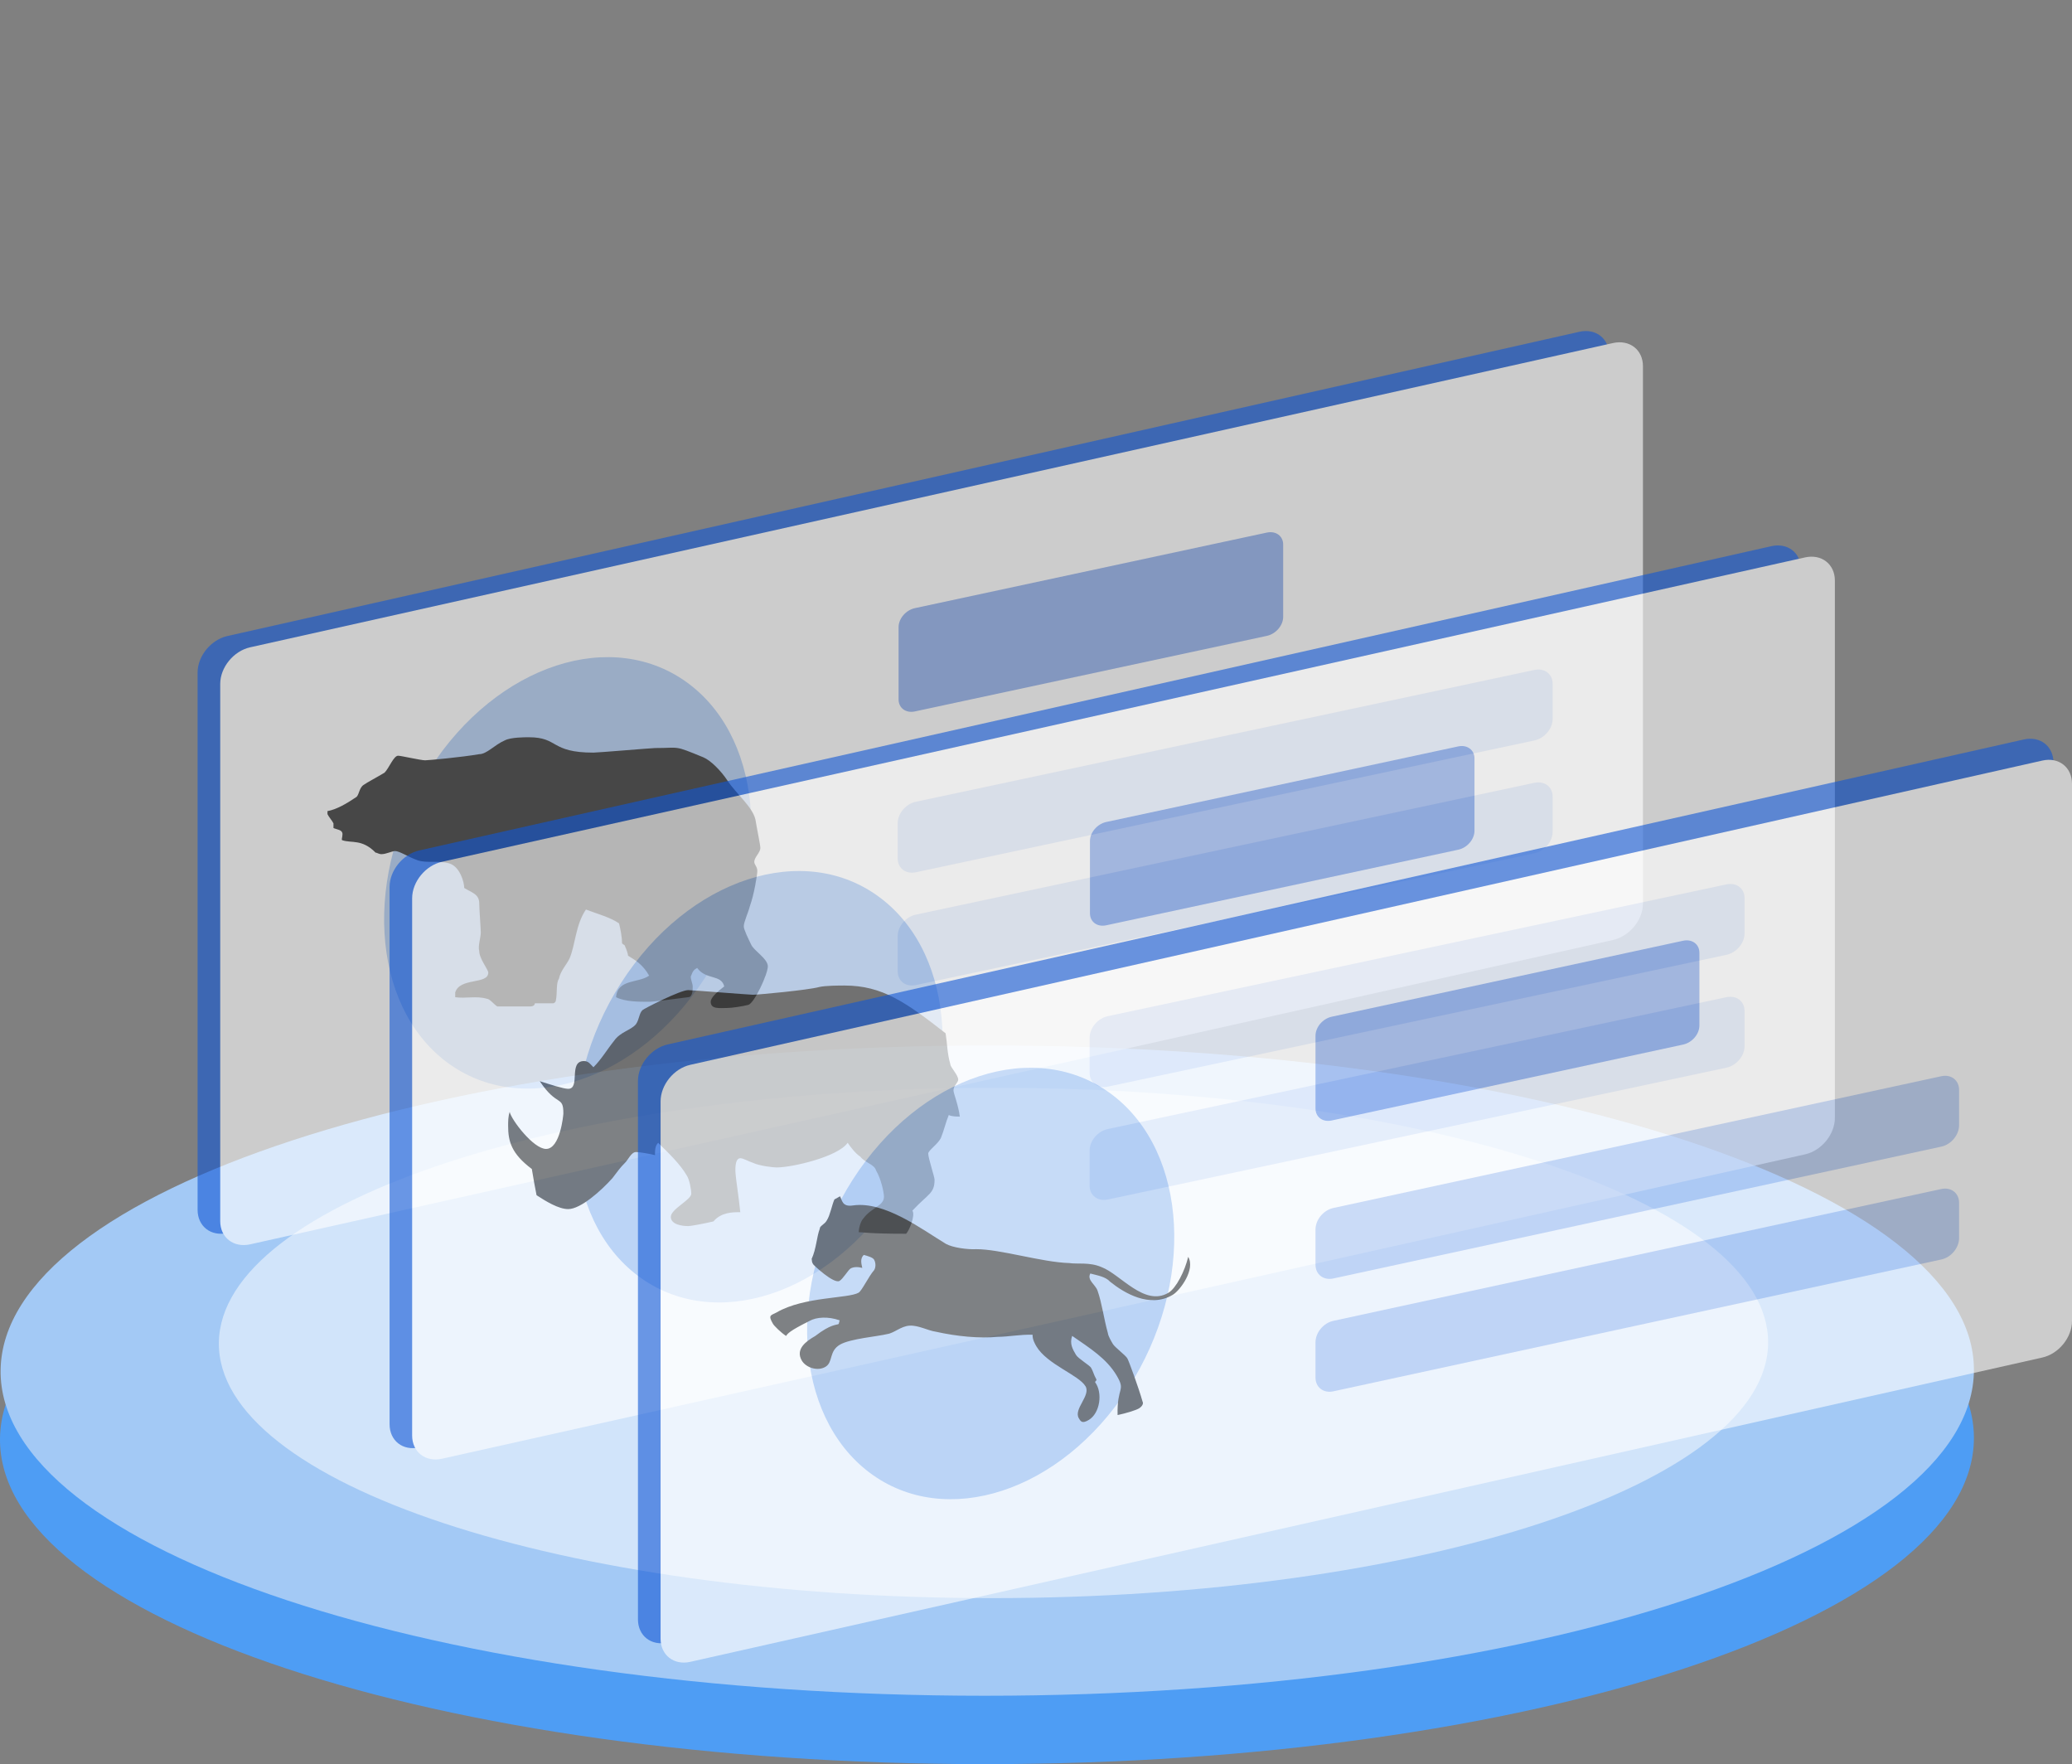<?xml version="1.0" encoding="utf-8"?>
<!-- Generator: Adobe Illustrator 16.0.0, SVG Export Plug-In . SVG Version: 6.00 Build 0)  -->
<!DOCTYPE svg PUBLIC "-//W3C//DTD SVG 1.1//EN" "http://www.w3.org/Graphics/SVG/1.1/DTD/svg11.dtd">
<svg version="1.1" id="层_1" xmlns="http://www.w3.org/2000/svg" xmlns:xlink="http://www.w3.org/1999/xlink" x="0px" y="0px"
	 width="307.582px" height="261.833px" viewBox="0 0 307.582 261.833" enable-background="new 0 0 307.582 261.833"
	 xml:space="preserve">
<rect x="0" y="0" width="307.582" height="261.833" fill="#808080" stroke="none"/>
<g>
	<g>
		<path fill-rule="evenodd" clip-rule="evenodd" fill="#4E9DF4" d="M0.002,213.423c0.41-26.63,66.17-48.16,146.88-48.16
			s146.14,21.53,146.14,48.16c0,26.71-65.76,48.41-146.88,48.41C65.022,261.833-0.408,240.133,0.002,213.423z"/>
		<path fill-rule="evenodd" clip-rule="evenodd" fill="#A3C9F5" d="M0.092,203.304c0.41-26.61,66.14-48.13,146.83-48.13
			s146.1,21.52,146.1,48.13c0,26.69-65.74,48.38-146.84,48.38C65.082,251.684-0.328,229.994,0.092,203.304z"/>
		<path fill-rule="evenodd" clip-rule="evenodd" fill="#D1E4FA" d="M32.492,199.253c0.29-20.9,51.9-37.8,115.28-37.8
			s114.74,16.9,114.7,37.8c-0.03,20.93-51.64,37.94-115.28,37.94S32.202,220.184,32.492,199.253z"/>
	</g>
	<g opacity="0.6">
		<path fill-rule="evenodd" clip-rule="evenodd" fill="#1057D5" d="M33.742,94.403l200.71-45.16c2.43-0.55,4.41,0.99,4.41,3.43
			v79.75c0,2.44-1.98,4.87-4.41,5.42l-200.71,45.16c-2.43,0.55-4.41-0.99-4.41-3.44v-79.74
			C29.332,97.374,31.312,94.954,33.742,94.403z"/>
		<path fill-rule="evenodd" clip-rule="evenodd" fill="#FFFFFF" d="M37.132,96.074l202.31-45.16c2.46-0.55,4.45,0.99,4.45,3.44
			v79.74c0,2.45-1.99,4.87-4.45,5.42l-202.31,45.17c-2.46,0.54-4.44-1-4.44-3.44v-79.74C32.692,99.054,34.672,96.624,37.132,96.074z
			"/>
		<path fill-rule="evenodd" clip-rule="evenodd" fill="#85A6E9" d="M135.802,90.264l52.27-11.22c1.33-0.28,2.41,0.51,2.41,1.78
			v10.73c0,1.27-1.08,2.53-2.41,2.82l-52.27,11.22c-1.33,0.28-2.41-0.51-2.41-1.78v-10.73
			C133.392,91.813,134.472,90.554,135.802,90.264z"/>
		<path fill-rule="evenodd" clip-rule="evenodd" fill="#B3C9F3" d="M135.942,119.003l91.85-19.57c1.48-0.31,2.69,0.6,2.69,2.05v5.22
			c0,1.45-1.21,2.87-2.69,3.19l-91.85,19.57c-1.48,0.31-2.68-0.6-2.68-2.05v-5.22C133.262,120.744,134.462,119.324,135.942,119.003z
			"/>
		<path fill-rule="evenodd" clip-rule="evenodd" fill="#B3C9F3" d="M135.952,135.753l91.84-19.57c1.48-0.31,2.69,0.6,2.69,2.04v5.23
			c0,1.45-1.21,2.87-2.69,3.19l-91.84,19.56c-1.49,0.32-2.69-0.59-2.69-2.04v-5.23C133.262,137.494,134.462,136.063,135.952,135.753
			z"/>
		<g>
			<path fill-rule="evenodd" clip-rule="evenodd" fill="#ABC9F4" d="M63.792,114.144c9.97-15.55,27.25-21.19,38.56-12.58
				c11.27,8.59,12.29,28.09,2.32,43.52c-9.94,15.4-27.09,21.01-38.37,12.54C55.002,149.124,53.852,129.673,63.792,114.144z"/>
		</g>
		<path fill-rule="evenodd" clip-rule="evenodd" fill="#222222" d="M88.102,111.704c0.67,0,8.7-0.68,9.15-0.68
			c3.79,0,2.68-0.46,7.14,1.37c1.11,0.45,2.67,2.05,3.57,3.42c1.34,2.06,4.01,4.11,4.24,6.16c0.22,1.37,0.67,3.43,0.67,3.89
			c0,0.68-0.9,1.36-0.9,2.05c0,0.46,0.45,0.68,0.45,1.37c0,0.46-0.45,3.42-1.12,5.25c-0.22,0.91-0.89,2.28-0.89,2.97
			c0,0.45,0.67,1.82,1.12,2.74c0.44,0.91,2.45,2.05,2.45,3.19s-2.01,5.48-2.9,5.71s-2.45,0.46-3.12,0.46
			c-1.12,0-2.46,0.22-2.46-0.92c0-0.68,1.12-1.59,2.01-2.28c-0.45-1.83-2.68-0.91-4.02-2.74c-0.44,0.23-0.66,0.46-0.89,1.14
			c-0.22,0.23,0.23,1.14,0.23,1.6s0,1.6-0.67,1.6c-1.79,0.23-5.14,0.68-5.8,0.68c-1.57,0-3.57,0-4.91-0.68
			c0.22-2.74,3.34-2.06,4.91-3.2c-0.9-1.6-2.01-2.28-3.13-2.96c0-0.23-0.22-0.92-0.44-1.37c0-0.23-0.23-0.23-0.45-0.46
			c0-0.91-0.22-2.06-0.45-2.97c-1.34-0.91-3.12-1.37-4.91-2.05c-1.56,2.28-1.56,5.25-2.45,7.3c-0.45,0.91-1.34,1.83-1.56,2.97
			c-0.45,0.68-0.22,2.05-0.45,3.19c0,0.23-0.22,0.46-0.44,0.46h-2.68c0,0,0,0.46-0.67,0.46h-4.91c-0.44-0.23-1.11-1.14-1.56-1.14
			c-1.56-0.46-3.12,0-4.69-0.23v-0.69c0.67-2.28,4.91-1.14,4.91-2.96c0-0.46-1.34-2.06-1.34-3.2c-0.22-0.68,0.23-2.05,0.23-2.74
			c0-0.46-0.23-3.65-0.23-4.34c0-1.37-1.11-1.59-2.23-2.28c0-0.91-0.67-3.2-2.23-3.65c-1.56-0.46-3.35,0-4.68-0.46
			c-1.34-0.46-2.68-1.37-3.35-1.37c-0.45,0-1.34,0.46-2.01,0.46c-0.44,0-0.67-0.23-0.89-0.23c-2.01-2.05-3.57-1.37-4.91-1.83
			c-0.22,0,0-0.45,0-0.91c0-0.68-0.89-0.68-1.34-0.91v-0.69c-0.22-0.45-0.67-0.91-0.89-1.37v-0.45c1.34-0.23,2.9-1.15,4.24-2.06
			c0.44-0.23,0.44-1.37,1.11-1.82c0.67-0.46,2.01-1.15,3.13-1.83c0.67-0.69,1.34-2.51,2.01-2.51c0.44,0,3.34,0.68,4.01,0.68
			c0.45,0,5.36-0.45,8.03-0.91c1.12,0,2.24-1.37,3.8-2.05c0.89-0.46,2.9-0.46,3.57-0.46
			C82.972,109.423,81.632,111.704,88.102,111.704z"/>
	</g>
	<g opacity="0.6">
		<path fill-rule="evenodd" clip-rule="evenodd" fill="#1057D5" d="M62.232,126.224l200.72-45.16c2.43-0.55,4.4,0.99,4.4,3.44v79.74
			c0,2.44-1.97,4.87-4.4,5.42l-200.72,45.16c-2.43,0.55-4.4-0.99-4.4-3.44v-79.74C57.832,129.204,59.802,126.773,62.232,126.224z"/>
		<path fill-rule="evenodd" clip-rule="evenodd" fill="#FFFFFF" d="M65.622,127.903l202.32-45.17c2.45-0.55,4.44,0.99,4.44,3.44
			v79.74c0,2.45-1.99,4.88-4.44,5.42l-202.32,45.17c-2.45,0.55-4.44-0.99-4.44-3.44v-79.74
			C61.182,130.874,63.172,128.443,65.622,127.903z"/>
		<path fill-rule="evenodd" clip-rule="evenodd" fill="#85A6E9" d="M164.212,122.003l52.26-11.22c1.33-0.28,2.41,0.52,2.41,1.79
			v10.73c0,1.27-1.08,2.53-2.41,2.81l-52.26,11.22c-1.33,0.29-2.41-0.51-2.41-1.78v-10.73
			C161.802,123.554,162.882,122.293,164.212,122.003z"/>
		<path fill-rule="evenodd" clip-rule="evenodd" fill="#B3C9F3" d="M164.442,150.824l91.84-19.56c1.49-0.32,2.69,0.59,2.69,2.04
			v5.23c0,1.44-1.2,2.87-2.69,3.18l-91.84,19.57c-1.48,0.31-2.69-0.6-2.69-2.04v-5.23
			C161.752,152.563,162.962,151.144,164.442,150.824z"/>
		<path fill-rule="evenodd" clip-rule="evenodd" fill="#B3C9F3" d="M164.442,167.574l91.84-19.57c1.49-0.31,2.69,0.6,2.69,2.05v5.22
			c0,1.45-1.2,2.87-2.69,3.19l-91.84,19.57c-1.48,0.31-2.69-0.6-2.69-2.05v-5.22C161.752,169.313,162.962,167.894,164.442,167.574z"
			/>
		<g>
			<path fill-rule="evenodd" clip-rule="evenodd" fill="#ABC9F4" d="M92.192,145.894c9.97-15.56,27.26-21.2,38.56-12.58
				c11.28,8.59,12.29,28.08,2.33,43.52c-9.95,15.39-27.1,21-38.37,12.53C83.402,180.863,82.252,161.414,92.192,145.894z"/>
		</g>
		<path fill-rule="evenodd" clip-rule="evenodd" fill="#333333" d="M140.372,153.363c0.23,1.37,0.23,2.98,0.7,4.58
			c0,0.46,1.17,1.6,1.17,2.29c0,0.45-0.7,0.91-0.7,1.6c0,0.46,0.7,2.06,0.94,3.89c-0.47,0-1.18,0-1.64-0.23
			c-0.47,1.14-0.71,2.29-1.18,3.43c-0.47,0.92-1.87,1.83-1.87,2.29c0,0.69,0.94,3.43,0.94,3.89c0,2.06-0.94,2.06-3.29,4.58
			c0.47,0.69-0.47,2.97-0.93,3.43c-5.63,0-6.33-0.23-7.04-0.23c0-0.45,0.24-1.6,0.71-2.06c1.17-1.6,3.04-1.83,3.04-3.2
			c0-0.69-0.47-2.75-1.17-3.89c-0.23-0.92-1.64-1.15-2.34-2.06c-0.71-0.46-1.41-1.37-1.88-2.06c-1.41,2.06-8.2,3.66-10.55,3.66
			c-0.47,0-2.58-0.23-3.51-0.69c-0.71-0.22-1.41-0.68-1.88-0.68c-0.94,0-0.7,2.29-0.7,2.29c0,0.45,0.47,3.43,0.7,5.72
			c-1.17,0-2.81,0-3.99,1.37c-0.93,0.23-3.28,0.69-3.75,0.69c-0.93,0-2.57-0.23-2.57-1.37c0-1.15,3.04-2.52,3.04-3.44
			c0-0.46-0.23-2.06-0.7-2.74c-0.94-1.61-2.58-3.21-4.22-4.81c-0.47,0.46-0.47,1.14-0.47,1.83c-0.94-0.23-2.34-0.46-2.81-0.46
			c-0.71,0-1.17,1.15-1.64,1.6c-0.71,0.69-1.18,1.38-1.88,2.29c-1.64,1.83-4.69,4.58-6.56,4.58c-1.41,0-3.28-1.14-4.69-2.06
			c-0.24-1.14-0.47-2.52-0.7-3.89c-3.05-2.29-3.52-4.12-3.52-6.41c0-0.68,0-1.37,0.23-2.06c0.24,1.15,3.52,5.49,5.4,5.49
			c2.1,0,2.57-5.03,2.57-5.26c0-2.75-0.93-0.91-3.51-4.8c1.4,0.45,3.51,1.14,4.22,1.14c1.87,0,0-4.12,2.34-4.12
			c0.7,0,0.94,0.46,1.41,0.92c1.17-1.15,2.11-2.75,3.05-3.9c0.93-1.37,2.57-1.6,3.28-2.51c0.47-0.69,0.47-1.61,0.94-2.06
			c0.23-0.23,5.62-2.98,6.79-2.98c0.47,0,9.15,0.69,9.62,0.69c0.7,0,8.2-0.69,9.84-1.15c0.94-0.22,3.05-0.22,3.75-0.22
			C130.992,146.273,134.512,148.784,140.372,153.363z"/>
	</g>
	<g opacity="0.6">
		<path fill-rule="evenodd" clip-rule="evenodd" fill="#1057D5" d="M99.122,155.014l201.3-45.26c2.44-0.55,4.41,1,4.41,3.45v79.9
			c0,2.45-1.97,4.88-4.41,5.43l-201.3,45.25c-2.44,0.55-4.42-0.99-4.42-3.44v-79.9C94.702,157.994,96.682,155.554,99.122,155.014z"
			/>
		<path fill-rule="evenodd" clip-rule="evenodd" fill="#FFFFFF" d="M102.462,158.043l200.72-45.16c2.43-0.55,4.4,0.99,4.4,3.44
			v79.74c0,2.45-1.97,4.87-4.4,5.42l-200.72,45.17c-2.43,0.54-4.4-1-4.4-3.44v-79.74
			C98.062,161.023,100.032,158.593,102.462,158.043z"/>
		<g>
			<path fill-rule="evenodd" clip-rule="evenodd" fill="#ABC9F4" d="M126.582,175.093c9.96-15.55,27.25-21.2,38.56-12.58
				c11.27,8.59,12.29,28.08,2.32,43.52c-9.94,15.4-27.1,21-38.37,12.54C117.792,210.074,116.642,190.624,126.582,175.093z"/>
		</g>
		<path fill-rule="evenodd" clip-rule="evenodd" fill="#85A6E9" d="M197.682,150.903l52.18-11.28c1.33-0.28,2.41,0.52,2.41,1.79
			v10.79c0,1.28-1.08,2.54-2.41,2.83l-52.18,11.27c-1.33,0.29-2.4-0.51-2.4-1.79v-10.78
			C195.282,152.454,196.352,151.193,197.682,150.903z"/>
		<path fill-rule="evenodd" clip-rule="evenodd" fill="#B3C9F3" d="M197.922,179.293l90.26-19.56c1.46-0.32,2.64,0.59,2.64,2.04
			v5.23c0,1.44-1.18,2.87-2.64,3.18l-90.26,19.57c-1.46,0.31-2.64-0.6-2.64-2.04v-5.23
			C195.282,181.034,196.462,179.613,197.922,179.293z"/>
		<path fill-rule="evenodd" clip-rule="evenodd" fill="#B3C9F3" d="M197.922,196.043l90.26-19.57c1.46-0.31,2.64,0.6,2.64,2.05v5.22
			c0,1.45-1.18,2.88-2.64,3.19l-90.26,19.57c-1.46,0.31-2.64-0.6-2.64-2.04v-5.23C195.282,197.784,196.462,196.363,197.922,196.043z
			"/>
		<path fill-rule="evenodd" clip-rule="evenodd" fill="#333333" d="M124.702,177.554c0.29,0.5,0.28,1.62,1.91,1.36
			c4.73-0.69,10.39,3.65,13.82,5.71c1,0.55,3.18,0.85,4.47,0.78c3.53-0.02,9.79,1.95,13.83,2.06c1.21,0.19,2.98-0.17,4.76,0.59
			c2.82,1.05,6.39,5.93,9.96,3.82c1.14-0.67,2.44-3.24,2.93-5.33c1.1,1.83-1.17,4.97-2.3,5.64c-3.41,2.01-7.2-0.27-9.3-1.96
			c-0.66-0.74-1.88-0.93-2.93-1.21c-0.52,0.98,0.73,1.6,1.07,2.53c0.66,1.86,0.94,4.19,1.54,6.32c0.04,0.44,0.54,1.27,0.74,1.61
			c0.3,0.51,1.85,1.63,2.15,2.14c0.2,0.33,1.65,4.26,2.26,6.42c0.21,0.33-0.19,0.8-0.51,0.99c-0.5,0.3-2.01,0.75-3.2,1
			c-0.1-4.3,1.26-3.5-0.14-5.87c-1.5-2.53-3.95-4.04-6.6-5.88c-0.42,1.16,0.08,2,0.58,2.84c0.3,0.51,2.02,1.54,2.22,1.88
			c0.3,0.5,0.43,1.11,0.73,1.61c0.2,0.34-0.06,0.27-0.13,0.54c1.17,1.59,0.72,4.61-0.93,5.6c-0.99,0.59-1.19,0.25-1.49-0.26
			c-0.8-1.36,1.81-3.37,1-4.73c-1-1.69-5.7-3.23-7.3-5.94c-0.19-0.33-0.59-1.01-0.56-1.71c-1.82-0.06-3.61,0.31-5.17,0.31
			c-2.76,0.26-6.09-0.07-9.19-0.76c-1.23-0.18-2.59-0.98-3.9-0.9c-1.3,0.08-2.28,1.1-3.32,1.25c-1.38,0.35-5.48,0.68-7,1.56
			c-1.7,0.99-0.99,2.62-2.18,3.31s-2.9,0.09-3.5-0.94c-0.98-1.7,0.63-2.86,1.99-3.64c2.35-1.81,3.15-1.6,3.49-1.79l0.14-0.54
			c-1.7-0.6-3.45-0.49-4.47,0.09c-3,1.5-3.24,1.87-3.48,2.23c-0.74-0.48-1.77-1.48-1.96-1.82c-0.79-1.36-0.25-1.21,0.6-1.7
			c4.09-2.34,10.6-2.02,12.12-2.9c0.5-0.29,1.5-2.44,2.31-3.35c0.24-0.36,0.28-1.06-0.01-1.56c-0.2-0.34-1-0.55-1.53-0.7
			c-0.58,0.56-0.35,1.32-0.22,1.93c-0.54-0.15-1.24-0.2-1.74,0.09c-0.34,0.2-1.13,1.55-1.64,1.84c-0.84,0.48-3.82-2.31-3.92-2.48
			c-0.29-0.5-0.12-0.6-0.22-0.77c0.7-1.52,0.76-3.34,1.21-4.49c-0.03-0.43,0.75-0.65,1.06-1.27c0.47-0.72,0.73-2.2,1.11-3.08
			L124.702,177.554z"/>
	</g>
</g>
</svg>
